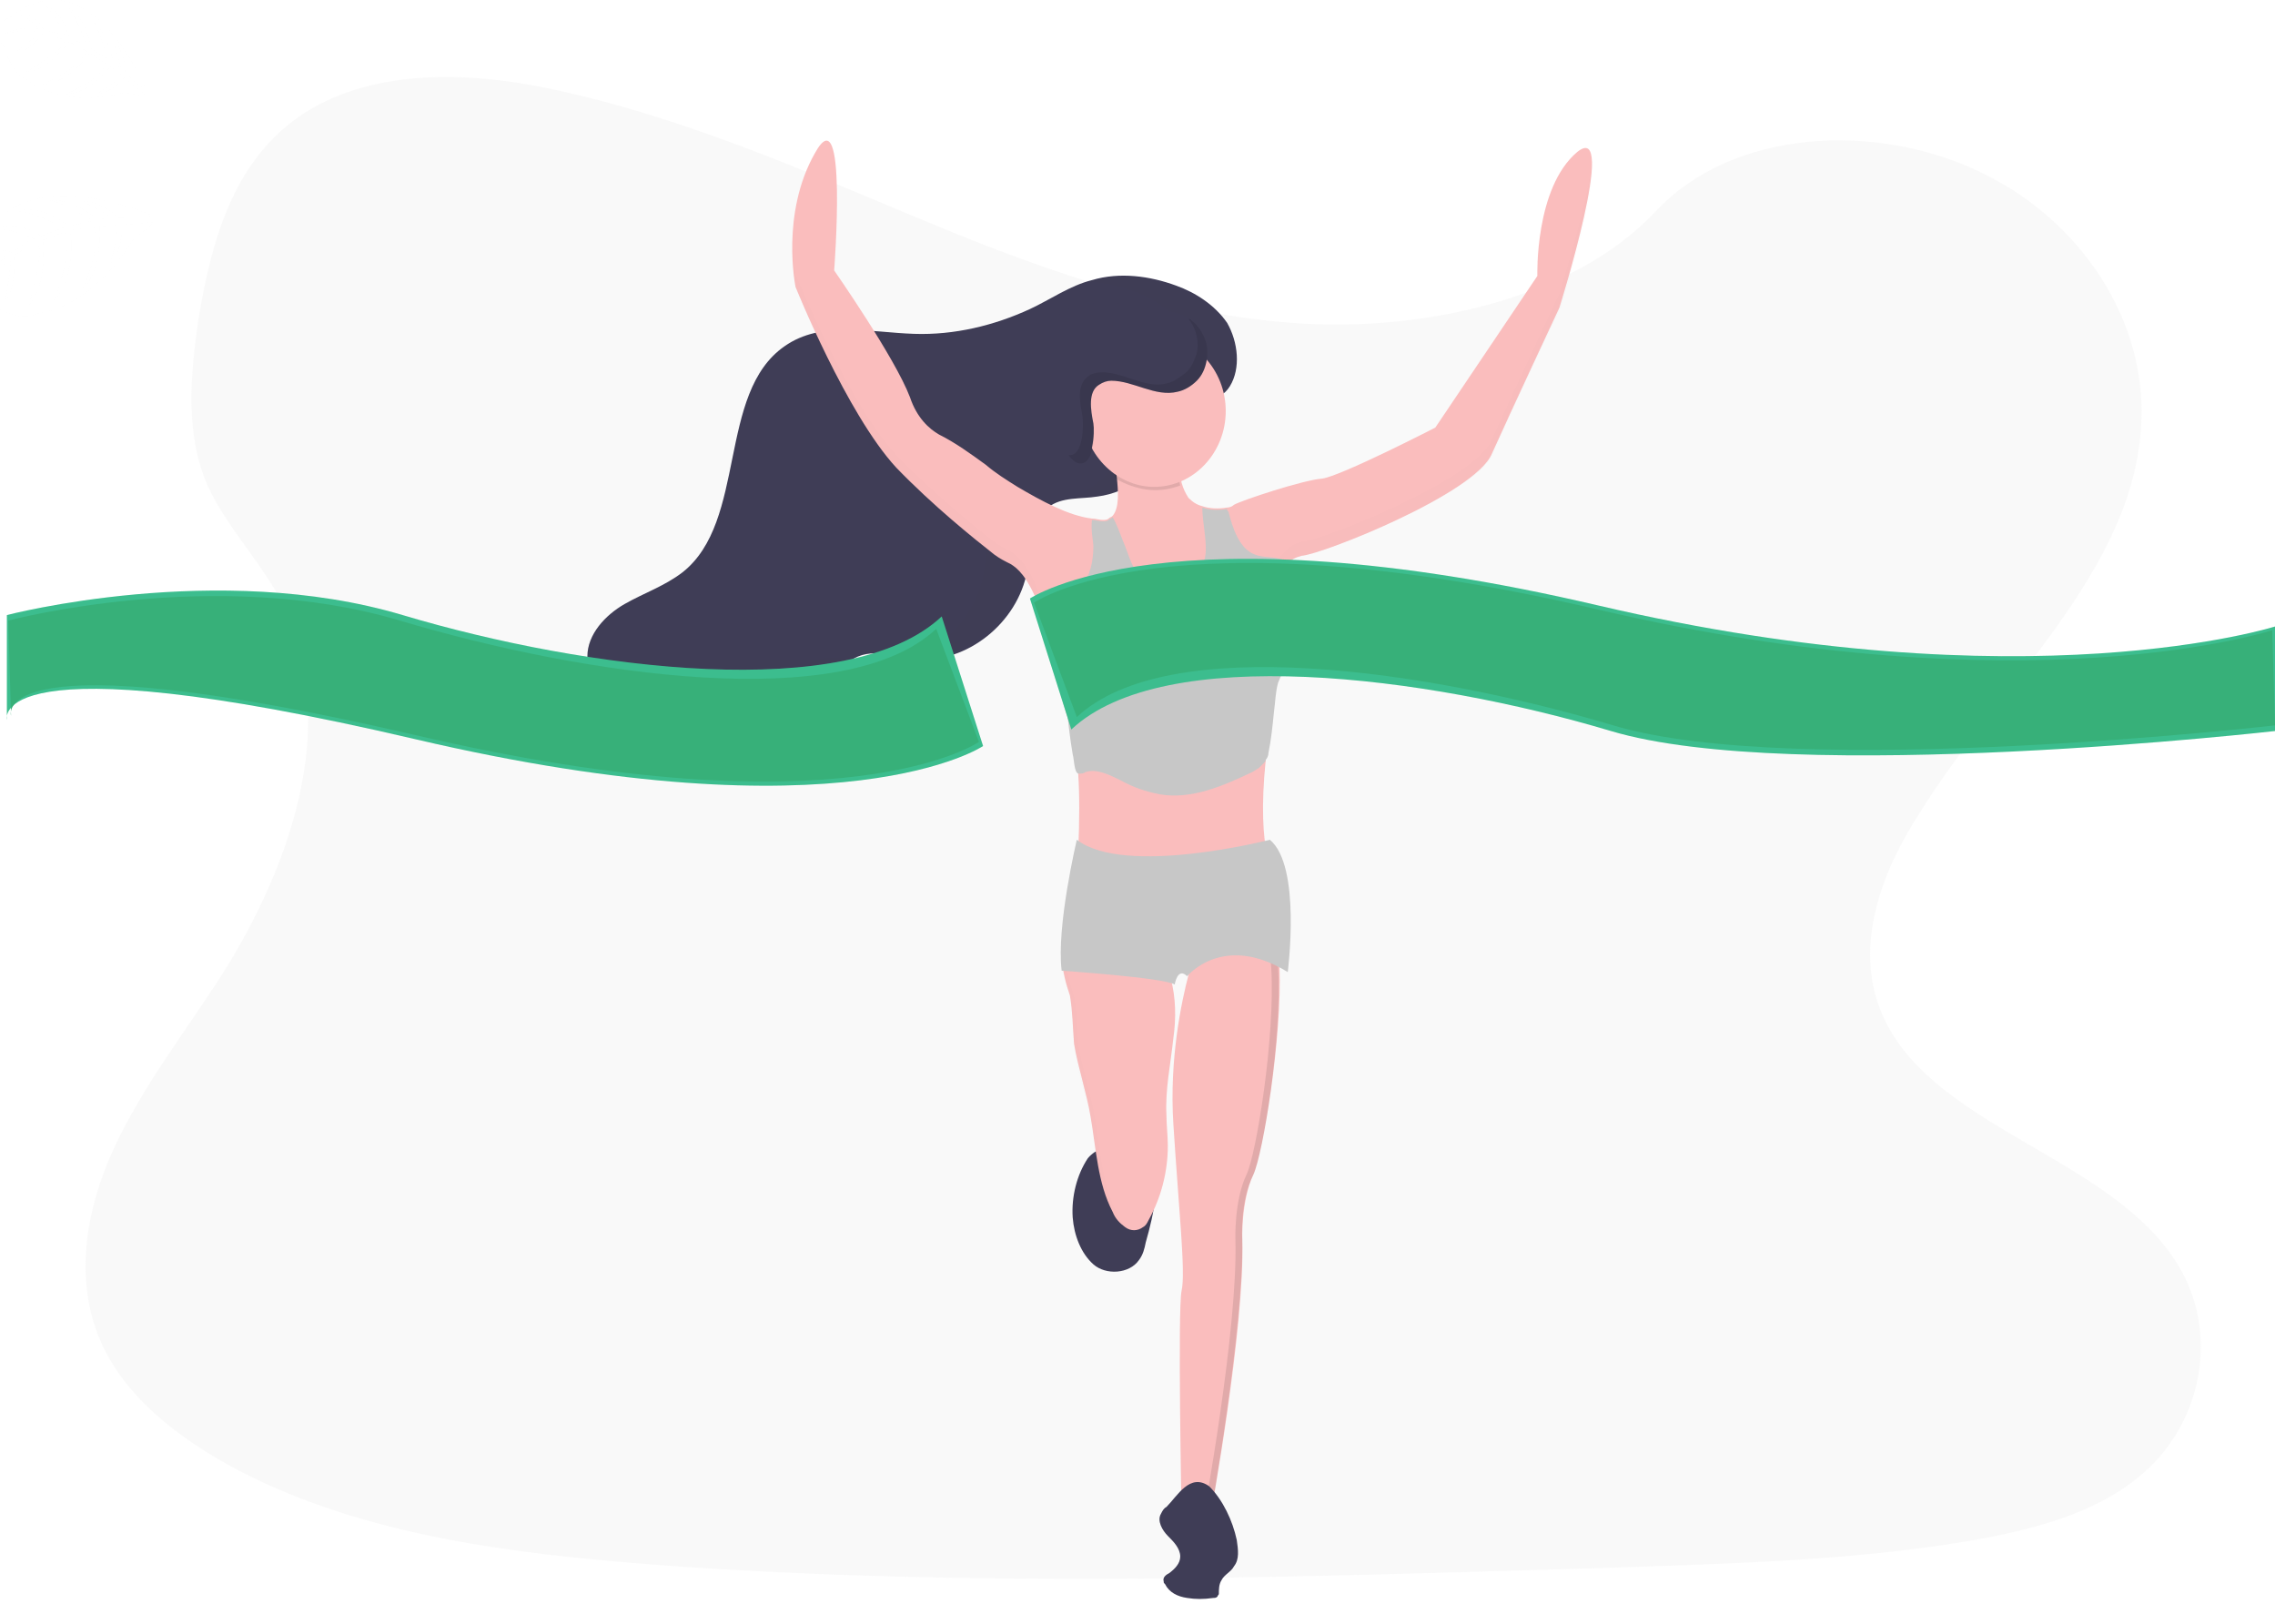 <?xml version="1.0" encoding="utf-8"?>
<!-- Generator: Adobe Illustrator 17.0.0, SVG Export Plug-In . SVG Version: 6.00 Build 0)  -->
<!DOCTYPE svg PUBLIC "-//W3C//DTD SVG 1.1//EN" "http://www.w3.org/Graphics/SVG/1.1/DTD/svg11.dtd">
<svg version="1.1" id="Слой_1" xmlns="http://www.w3.org/2000/svg" xmlns:xlink="http://www.w3.org/1999/xlink" x="0px" y="0px"
	 width="612px" height="437px" viewBox="0 0 612 437" enable-background="new 0 0 612 437" xml:space="preserve">
<g>
	<g>
		<g>
			<defs>
				<rect id="SVGID_1_" x="-7.789" y="0.071" width="620.16" height="437.673"/>
			</defs>
			<clipPath id="SVGID_2_">
				<use xlink:href="#SVGID_1_"  overflow="visible"/>
			</clipPath>
			<g clip-path="url(#SVGID_2_)">
				<path opacity="0.1" fill="#C7C7C7" enable-background="new    " d="M353.847,87.234c-36.349-1.484-71.215-13.724-104.225-27.447
					s-66.393-28.56-102-35.978c-22.996-4.822-48.96-5.193-67.505,7.789C62.313,44.209,56.75,65.722,53.412,85.751
					c-2.225,15.207-3.709,31.156,2.596,45.251c4.451,9.644,12.24,18.175,17.804,27.447c18.916,32.64,5.564,73.069-14.836,104.967
					c-9.644,14.836-20.771,29.302-28.189,45.251s-10.756,34.124-4.451,50.444S48.22,387.3,64.54,395.831
					c33.753,17.433,73.44,22.255,112.015,25.222c85.68,6.305,171.731,3.338,257.411,0.742c31.898-1.113,63.796-1.855,94.953-7.047
					c17.433-2.967,35.236-7.418,47.847-18.545c15.949-14.095,20.029-37.833,9.273-55.636
					c-17.804-29.673-67.505-37.091-80.116-68.618c-7.047-17.433,0-37.091,10.385-53.04c21.513-34.865,57.862-65.28,59.716-104.967
					c1.484-27.447-15.949-54.524-43.026-67.505c-28.189-13.724-67.135-11.869-87.905,10.756
					C423.578,79.816,385.745,88.347,353.847,87.234z"/>
				<path fill="#3F3D56" d="M288.567,327.583c0.371,4.822,2.225,9.644,5.564,12.611s9.644,2.596,12.24-1.113
					c1.113-1.484,1.484-2.967,1.855-4.822c2.225-7.789,4.08-16.32,1.484-24.48c-5.935-0.371-12.611-3.338-17.062,1.855
					C289.68,316.085,288.196,322.02,288.567,327.583z"/>
				<path fill="#FABDBD" d="M315.644,279.365c-0.742,7.047-2.225,13.724-1.855,20.771c0,2.596,0.371,5.564,0.371,8.16
					c0,7.047-1.855,14.095-5.193,20.029c-0.371,0.742-0.742,1.484-1.484,1.855c-1.484,1.113-3.338,1.113-4.822,0
					s-2.596-2.225-3.338-4.08c-4.08-7.789-4.451-17.062-5.935-25.593c-1.113-6.676-3.338-12.982-4.451-19.658
					c-0.371-4.451-0.371-8.531-1.113-12.982c-0.371-1.113-1.113-3.338-1.484-5.193c-0.371-1.855-0.742-3.338-0.371-4.451
					c0.742-2.225,3.709-1.484,5.564-1.113c6.676,0.371,13.353,0.371,20.029,0c0.742,0,1.484,0,1.855,0.371s0.371,0.371,0.371,0.742
					c0.371,1.484,1.113,3.338,1.113,4.822C316.385,268.609,316.385,274.172,315.644,279.365z"/>
				<g opacity="0.1">
					<path opacity="0.1" enable-background="new    " d="M313.047,257.482c-0.371,0-0.742,0-1.113,0
						c-3.338,0.371-6.305,0.371-9.644,0.371C306,257.852,309.338,257.852,313.047,257.482z"/>
					<path opacity="0.1" enable-background="new    " d="M303.775,330.551c-1.484-1.113-2.596-2.225-3.338-4.08
						c-4.08-7.789-4.451-17.062-5.935-25.593c-1.113-6.676-3.338-12.982-4.451-19.658c-0.371-4.451-0.371-8.531-1.113-12.982
						c-0.371-1.113-1.113-3.338-1.484-5.193c-0.371-1.855-0.742-3.338-0.371-4.451c0.371-0.371,0.371-0.742,0.742-1.113
						s0.742-0.371,1.484-0.371c-1.484,0-2.967,0-3.338,1.484c-0.371,1.113-0.371,2.967,0.371,4.451
						c0.371,1.855,1.113,3.709,1.484,5.193c0.742,4.08,0.742,8.531,1.113,12.982c0.742,6.676,2.967,12.982,4.451,19.658
						c1.484,8.531,1.855,17.804,5.935,25.593c0.742,1.484,1.855,2.967,3.338,4.08c0.742,0.371,1.855,0.742,2.967,0.742
						C305.258,331.292,304.516,330.922,303.775,330.551z"/>
				</g>
				<path fill="#FABDBD" d="M337.156,316.085c-3.338,7.047-2.967,17.433-2.967,17.433c0.742,23.738-8.531,74.182-8.531,74.182
					h-7.789c0,0-1.113-55.636,0-60.458s-0.742-21.513-2.225-44.88c-1.113-17.433,2.225-33.011,4.08-40.058
					c0.742-2.225,1.113-3.709,1.113-3.709s12.982-20.4,20.4-10.756c1.855,2.225,2.596,6.676,2.967,12.24
					C344.945,278.994,339.753,310.522,337.156,316.085z"/>
				<path opacity="0.1" enable-background="new    " d="M343.833,260.449c-0.371-5.564-1.113-10.015-2.967-12.24
					c-1.484-2.225-3.709-2.596-5.564-2.596c1.484,0.371,2.967,1.113,3.709,2.596c1.855,2.225,2.596,6.676,2.967,12.24
					c1.113,18.545-4.08,50.444-6.676,55.636c-3.338,7.047-2.967,17.433-2.967,17.433c0.742,23.738-8.531,74.182-8.531,74.182h1.855
					c0,0,8.902-50.073,8.531-74.182c0,0-0.742-10.015,2.967-17.433C339.753,310.522,344.945,278.994,343.833,260.449z"/>
				<path fill="#3F3D56" d="M313.789,405.474c-0.742,0.371-1.113,1.113-1.484,1.855c-1.113,1.855,0.371,4.451,1.855,5.935
					s3.338,3.338,3.338,5.564c0,1.855-1.484,3.338-2.967,4.451c-0.742,0.371-1.855,1.113-1.484,2.225c0,0.371,0,0.371,0.371,0.742
					c1.113,2.225,3.338,3.338,5.935,3.709c2.225,0.371,4.451,0.371,7.047,0c0.371,0,0.742,0,1.113-0.371
					c0-0.371,0.371-0.371,0.371-0.742c0-1.113,0-2.596,0.742-3.709c0.742-1.484,2.596-2.225,3.338-3.709
					c1.484-1.855,1.113-4.451,0.742-7.047c-1.113-5.193-3.709-10.756-7.418-14.465C320.095,396.202,316.756,402.507,313.789,405.474
					z"/>
				<path fill="#3F3D56" d="M330.851,103.925c2.967-4.822,2.225-11.869-0.742-17.062c-3.338-4.822-8.531-8.16-13.724-10.015
					c-7.047-2.596-15.207-3.709-22.625-1.484c-5.935,1.484-11.127,5.193-16.691,7.789c-9.644,4.451-20.4,7.047-31.156,6.676
					c-11.869-0.371-24.851-3.709-34.865,3.338c-18.175,12.611-10.015,47.105-27.447,60.829c-4.822,3.709-10.385,5.564-15.578,8.531
					c-5.193,2.967-10.015,8.16-10.015,14.095c0,2.967,1.113,5.935,2.967,8.531c6.305,10.756,18.545,17.804,30.785,17.433
					c12.24,0,24.109-7.047,31.156-17.433c1.855-2.596,3.338-5.564,5.935-7.418c5.193-3.709,11.869-1.113,17.804-0.371
					c13.353,1.113,27.076-9.644,29.673-23.738c1.113-5.935,1.113-13.353,5.564-17.062c3.709-2.967,8.902-2.225,13.353-2.967
					c8.531-1.113,15.207-6.676,20.029-14.095c2.225-3.338,2.225-7.418,5.193-10.015
					C323.062,106.522,327.884,108.747,330.851,103.925z"/>
				<g opacity="0.1">
					<path opacity="0.1" enable-background="new    " d="M234.785,90.943c4.822,0,10.015-0.371,14.836-1.113
						c-1.484,0-2.596,0-4.08,0c-9.273-0.371-19.287-2.225-28.189,0C222.916,89.831,228.851,90.572,234.785,90.943z"/>
					<path opacity="0.1" enable-background="new    " d="M216.982,178.849c-2.596,1.855-4.08,4.822-5.935,7.418
						c-5.564,8.16-13.353,13.724-22.255,16.32c0.742,0,1.484,0,1.855,0c12.24,0,24.109-7.047,31.156-17.433
						c1.855-2.596,3.338-5.564,5.935-7.418l0.371-0.371C224.029,176.623,220.32,176.623,216.982,178.849z"/>
					<path opacity="0.1" enable-background="new    " d="M329.367,87.234c-3.338-4.822-8.531-8.16-13.724-10.015
						c-7.047-2.596-15.207-3.709-22.625-1.484h-0.371c4.08,0.371,8.16,1.113,12.24,2.596c5.193,1.855,10.385,5.193,13.724,10.015
						c3.338,4.822,4.08,11.869,0.742,17.062c-2.967,4.822-7.789,2.596-11.127,5.564c-2.967,2.596-2.967,6.676-5.193,10.015
						c-4.08,6.305-9.644,11.498-16.32,13.353c2.225-0.371,4.822-0.371,7.418-0.371c8.531-1.113,15.207-6.676,20.029-14.095
						c2.225-3.338,2.225-7.418,5.193-10.015c3.338-2.967,8.16-0.742,11.127-5.564C333.447,99.103,332.705,92.056,329.367,87.234z"/>
					<path opacity="0.1" enable-background="new    " d="M283.375,134.711c-4.822,0.371-9.644,0-13.353,2.967
						c-4.451,3.709-4.451,11.127-5.564,17.062c-1.855,10.385-10.015,19.287-19.658,22.255h0.742
						c13.353,1.113,27.076-9.644,29.673-23.738c1.113-5.935,1.113-13.353,5.564-17.062c1.113-0.742,2.225-1.484,3.338-1.855
						C283.745,134.711,283.745,134.711,283.375,134.711z"/>
				</g>
				<path fill="#FABDBD" d="M419.498,82.783c0,0-13.353,28.56-18.175,39.316c-4.451,10.756-45.622,27.076-51.185,27.447
					c-1.484,0.371-2.967,1.113-4.08,2.225c-3.338,2.967-4.822,8.16-4.822,8.16s2.225,16.32-0.742,43.025c0,0.371,0,1.113,0,1.484
					c-2.596,25.593,2.596,31.527,2.596,31.527s-54.524,22.255-53.04-6.676c0.371-8.902,0.371-15.578,0-21.142
					c-0.742-5.564-1.484-11.127-3.338-16.691c-1.484-4.822-2.967-10.385-4.451-17.804c-0.742-3.709-1.855-7.418-2.967-10.756v-0.371
					c-2.967-7.418-5.564-9.644-7.418-10.756c-1.484-0.742-2.967-1.484-4.451-2.596c-5.193-4.08-16.32-12.982-26.335-23.367
					c-13.353-14.465-27.076-48.589-27.076-48.589s-4.08-19.658,5.193-35.978c8.902-16.32,5.193,31.527,5.193,31.527
					s16.32,23.367,20.4,34.124c1.855,5.564,5.193,8.531,7.789,10.015c4.451,2.225,8.531,5.193,12.611,8.16
					c2.596,2.225,5.564,4.08,8.531,5.935c6.305,3.709,13.724,7.789,20.029,8.531c1.113,0,1.855,0.371,2.967,0.371
					c0.371,0,1.113,0,1.484-0.371s0.742-0.371,1.113-0.742c1.855-2.225,1.484-6.676,1.113-10.385
					c-0.371-1.855-0.371-3.709-0.742-5.935c0,0,18.175-12.24,17.804,2.596c0,1.484,0,3.338,0.371,4.822
					c0.371,1.484,1.113,2.967,1.855,4.08c1.113,1.113,2.225,1.855,3.709,2.225c2.225,0.742,4.451,0.742,6.676,0.371
					c0.742,0,1.484-0.371,1.855-0.742c1.855-1.113,18.545-6.676,23.738-7.047c5.193-0.742,30.415-13.724,30.415-13.724l27.447-40.8
					c0,0-0.742-23.738,10.756-33.382C435.447,31.969,419.498,82.783,419.498,82.783z"/>
				<g opacity="0.1">
					<path opacity="0.1" enable-background="new    " d="M340.495,200.732c-0.371,4.822-0.742,9.644-0.742,14.465
						c0-3.338,0.371-6.676,0.742-10.756c0-0.371,0-1.113,0-1.484c1.113-9.273,1.484-18.545,1.484-27.818
						c0,8.16-0.742,15.949-1.484,24.109C340.495,199.991,340.495,200.362,340.495,200.732z"/>
					<path opacity="0.1" enable-background="new    " d="M299.695,122.842c-0.371,0.371-0.742,0.371-0.742,0.371
						c0.371,2.596,0.742,5.193,1.113,7.789C300.436,128.034,300.436,125.438,299.695,122.842z"/>
					<path opacity="0.1" enable-background="new    " d="M224.4,70.172c0.371-4.08,0.742-11.869,0.742-18.545
						C225.142,60.9,224.4,69.802,224.4,70.172L224.4,70.172z"/>
					<path opacity="0.1" enable-background="new    " d="M290.422,228.922c0,0.371,0,0.371,0,0.742
						c-1.855,28.56,53.04,6.676,53.04,6.676c-0.742-0.742-1.113-1.855-1.484-2.967C333.447,235.969,292.276,250.434,290.422,228.922
						z"/>
					<path opacity="0.1" enable-background="new    " d="M419.498,79.074c0,0-13.353,28.56-18.175,39.316
						c-4.451,10.756-45.622,27.076-51.185,27.447c-1.484,0.371-2.967,1.113-4.08,2.225c-3.338,2.967-4.822,8.16-4.822,8.16
						s0,1.113,0.371,2.967c0.742-1.484,2.225-5.193,4.822-7.418c1.113-1.113,2.596-1.855,4.08-2.225
						c5.564-0.742,46.735-16.691,51.185-27.447c4.451-10.756,18.175-39.316,18.175-39.316s9.644-30.785,8.531-40.058
						C427.287,54.594,419.498,79.074,419.498,79.074z"/>
					<path opacity="0.1" enable-background="new    " d="M290.051,204.812c-0.742-5.564-1.484-11.127-3.338-16.691
						c-1.484-4.822-2.967-10.385-4.451-17.804c-0.742-3.709-1.855-7.418-2.967-10.756v-0.371c-2.967-7.418-5.564-9.644-7.418-10.756
						c-1.484-0.742-2.967-1.484-4.451-2.596c-5.193-4.08-16.32-12.982-26.335-23.367c-13.353-14.465-27.076-48.589-27.076-48.589
						c-0.371-2.967-0.742-5.935-0.742-8.902c0,4.08,0,8.16,0.742,12.24c0,0,13.353,34.124,27.076,48.589
						c10.015,10.385,21.142,19.658,26.335,23.367c1.484,1.113,2.967,1.855,4.451,2.596c1.484,0.742,4.451,3.338,7.418,10.756v0.371
						c1.113,3.709,2.225,7.047,2.967,10.756c1.484,7.418,3.338,12.982,4.451,17.804c1.484,5.564,2.596,11.127,3.338,16.691
						c0.371,2.596,0.371,5.193,0.371,8.16C290.793,212.602,290.422,208.522,290.051,204.812z"/>
				</g>
				<path fill="#C7C7C7" d="M346.058,178.849c-0.742,1.484-1.484,2.967-2.225,4.822c-0.742,2.596-0.742,5.193-1.113,7.789
					c-0.371,3.709-0.742,7.418-1.484,11.127c0,0.742-0.371,1.484-0.742,1.855c0,0.371-0.371,0.742-0.742,1.113
					s-0.742,0.742-1.113,1.113c-0.742,0.371-1.113,0.742-1.855,1.113c-7.789,3.709-16.32,7.418-24.851,5.935
					c-3.709-0.742-7.047-1.855-10.385-3.709c-2.967-1.484-6.676-3.338-9.644-2.225c-0.371,0.371-1.113,0.371-1.484,0.371h-0.371
					c-1.113-0.371-1.113-4.08-1.484-5.193c-0.742-4.451-1.113-7.789-1.484-11.498c-0.371-2.225-0.742-4.08-1.484-5.935
					c-2.225-7.418-2.967-14.836-2.967-22.625c0-0.371-2.596,0-3.338,0c-0.371,0-0.371,0-0.371,0s0,0,0-0.371
					c0.371-0.371,0.742-0.371,1.113-0.371l0.742-0.371c3.338-1.113,7.418-1.484,10.015-4.08c2.596-2.596,3.338-7.047,3.338-10.756
					c0-1.113-0.742-4.451-0.371-7.047c1.113,0,1.855,0.371,2.967,0.371c0.371,0,1.113,0,1.484-0.371s0.742-0.371,1.113-0.742
					c1.113,1.855,1.855,4.08,2.596,5.935c1.113,2.596,1.855,5.193,2.967,7.418c2.225,3.709,6.305,5.935,10.385,5.564
					c4.08-0.371,8.16-3.709,8.902-8.16c0.742-3.709-0.742-9.273-0.742-13.353c2.225,0.742,4.451,0.742,6.676,0.371
					c0,0.371,0,0.371,0.371,0.742c1.113,4.451,2.967,10.015,7.047,11.498c2.596,1.113,5.935,0.371,8.531,1.855
					c0.371,0,0.371,0.371,0.742,0.371c0.742,0.371,1.113,1.113,1.484,1.855c1.113,1.855,1.484,3.709,1.855,5.935
					C350.138,166.238,349.025,172.914,346.058,178.849z"/>
				<path opacity="0.1" enable-background="new    " d="M317.498,130.631c-2.967,1.113-5.935,1.484-8.902,1.113
					s-5.935-1.484-8.531-2.967c-0.371-1.855-0.371-3.709-0.742-5.935c0,0,18.175-12.24,17.804,2.596
					C316.756,127.292,317.127,129.147,317.498,130.631z"/>
				<path fill="#FABDBD" d="M310.451,131.002c10.756,0,19.287-9.273,19.287-20.4c0-11.127-8.531-20.4-19.287-20.4
					c-10.756,0-19.287,9.273-19.287,20.4S300.065,131.002,310.451,131.002z"/>
				<path fill="#43D29D" d="M277.069,161.045c0,0,37.091-25.222,152.815,1.855s182.487,5.564,182.487,5.564v28.189
					c0,0-129.818,14.836-179.149,0c-49.702-14.836-120.175-23.738-145.025-0.371L277.069,161.045z"/>
				<path opacity="0.1" enable-background="new    " d="M277.069,161.045c0,0,37.091-25.222,152.815,1.855
					s182.487,5.564,182.487,5.564v28.189c0,0-129.818,14.836-179.149,0c-49.702-14.836-120.175-23.738-145.025-0.371
					L277.069,161.045z"/>
				<path fill="#37B079" d="M278.182,162.158c0,0,35.978-25.222,151.702,1.855c115.724,27.076,181.375,5.564,181.375,5.564
					L612,195.169c0,0-128.705,14.836-178.036,0c-49.702-14.836-119.804-25.222-144.284-2.225L278.182,162.158z"/>
				<path fill="#43D29D" d="M264.458,200.732c0,0-37.091,25.222-152.815-1.855C-4.08,171.802,1.855,193.685,1.855,193.685v-28.189
					c0,0,56.749-14.836,106.451,0s120.175,23.738,145.025,0.371L264.458,200.732z"/>
				<path opacity="0.1" enable-background="new    " d="M264.458,200.732c0,0-37.091,25.222-152.815-1.855
					C-4.08,171.802,1.855,193.685,1.855,193.685v-28.189c0,0,56.749-14.836,106.451,0s120.175,23.738,145.025,0.371L264.458,200.732
					z"/>
				<path fill="#37B079" d="M263.345,199.62c0,0-35.978,25.222-151.702-1.855C-3.709,171.06,2.967,192.572,2.967,192.572
					l-0.742-25.593c0,0,55.636-14.836,105.338,0s119.804,25.222,144.284,2.225L263.345,199.62z"/>
				<path fill="#3F3D56" d="M294.131,113.94c-0.742-3.709-1.484-8.531,1.484-10.385c1.113-0.742,2.225-1.113,3.338-1.113
					c5.935,0,11.869,4.451,17.804,2.967c1.855-0.371,3.709-1.484,5.193-2.967c1.484-1.484,2.225-3.338,2.596-5.193
					c0.371-1.855,0.371-4.08-0.371-5.935s-1.855-3.709-3.338-4.822c-2.225-1.855-5.193-2.596-8.16-2.967
					c-7.418-1.484-15.578-3.338-22.996-1.113s-14.465,9.273-13.724,17.433c0.371,4.08,2.225,7.418,4.08,10.756
					c1.484,2.596,7.418,14.465,10.015,14.465C294.131,125.067,294.502,116.165,294.131,113.94z"/>
				<path fill="#C7C7C7" d="M341.607,225.954c0,0-38.945,10.015-51.927,0c0,0-5.564,23.367-4.08,35.236
					c0,0,27.447,1.855,30.415,3.709c0,0,0.742-4.822,3.338-2.225c0,0,9.644-11.869,27.076-1.113
					C346.429,261.191,350.138,233.002,341.607,225.954z"/>
				<path opacity="0.1" enable-background="new    " d="M320.836,86.492c-0.371-0.371-0.742-0.742-1.113-0.742
					c1.113,1.484,1.855,2.967,2.225,4.822c0.371,1.855,0.371,3.709-0.371,5.564c-0.742,1.855-1.484,3.338-2.967,4.451
					s-2.967,2.225-4.822,2.596c-5.935,1.484-11.869-3.338-17.804-2.967c-1.113,0-2.596,0.371-3.338,1.113
					c-2.967,2.225-2.225,6.676-1.484,10.385c0.371,2.596,0.371,11.127-3.709,10.756l0,0c1.113,1.484,2.225,2.225,2.967,2.225
					c4.08,0.371,4.08-8.531,3.709-10.756c-0.742-3.709-1.484-8.531,1.484-10.385c1.113-0.742,2.225-1.113,3.338-1.113
					c5.935,0,11.869,4.451,17.804,2.967c1.855-0.371,3.709-1.484,5.193-2.967s2.225-3.338,2.596-5.193
					c0.371-1.855,0.371-4.08-0.371-5.935C323.433,89.46,322.32,87.605,320.836,86.492L320.836,86.492z"/>
				<g opacity="0.1">
					<path opacity="0.1" fill="#C7C7C7" enable-background="new    " d="M40.8,57.932c0,0-42.284-18.916-47.847,15.207
						c0,0-2.967,5.193,1.113,9.644c0,0,0.742-2.225,4.822,0c1.484,0.742,2.967,1.484,4.451,1.855
						c2.596,0.742,5.193,0.742,7.047-0.371c0,0,13.724-0.742,25.593-20.029c0,0,4.822-3.338,5.193-4.451l-8.531,0.742
						c0,0,0.742,6.305-2.967,10.385c0,0,2.967-10.015,1.484-10.385c-0.371,0-4.451,0.371-4.451,0.371s1.113,11.127-4.451,17.062
						c0,0,5.193-11.498,2.967-17.062l-6.305,1.113c0,0,1.855,11.869-4.451,18.916c0,0,5.193-12.24,2.967-18.545l-5.935,2.225
						c0,0,1.484,11.498-3.709,17.433c0,0,4.451-14.836,2.225-16.691c0,0-5.193,2.225-6.305,3.709c0,0,0.742,8.531-2.225,11.498
						c0,0,1.855-10.015,1.113-10.756c0,0-6.305,4.822-8.16,9.273c0,0,2.225-6.676,7.418-10.015c0,0-4.08-0.742-7.418,1.113
						c0,0,2.225-4.451,8.902-2.225c0,0,4.822-3.709,5.935-3.709c0,0-6.305-2.967-10.756-2.596c0,0,4.822-2.967,12.611,1.855
						l5.935-2.225c0,0-8.16-4.451-12.24-4.451c0,0,5.564-2.225,13.724,4.08l6.305-1.484c0,0-6.676-4.451-11.498-5.564
						c0,0,5.564-0.742,12.982,5.193l4.08-0.371c0,0-4.822-2.967-6.676-3.709c-1.484-0.742-1.484-1.113-1.484-1.113
						c3.709,0.742,7.047,2.225,9.644,4.822C32.269,58.674,40.8,58.674,40.8,57.932z"/>
				</g>
				<g opacity="0.1">
					<path opacity="0.1" fill="#C7C7C7" enable-background="new    " d="M39.316,24.18c0,0-14.836-36.72-36.349-19.658
						c0,0-4.451,1.484-4.451,6.305c0,0,1.855-0.742,2.967,2.967c0.371,1.484,1.113,2.596,1.855,4.08
						c1.113,1.855,2.225,2.967,4.08,3.709c0,0,8.531,7.789,25.964,3.338c0,0,4.822,1.113,5.564,0.371l-5.564-4.451
						c0,0-2.967,4.08-7.418,4.451c0,0,7.047-4.08,6.676-5.193c-0.371,0-2.967-2.225-2.967-2.225s-5.564,7.418-11.869,7.418
						c0,0,9.273-3.709,10.756-8.16l-4.451-2.967c0,0-5.193,8.16-12.611,8.531c0,0,9.644-4.08,11.869-8.902l-4.822-2.596
						c0,0-5.564,7.789-11.498,8.16c0,0,10.385-5.935,10.385-8.531c0,0-4.451-1.855-5.935-1.855c0,0-4.08,5.564-7.418,5.193
						c0,0,6.676-4.822,6.305-5.564c0,0-6.305-0.742-9.644,0.742c0,0,4.822-2.596,9.644-1.484c0,0-2.225-2.967-4.822-3.709
						c0,0,3.709-1.113,6.305,4.08c0,0,4.822,0.742,5.564,1.484c0,0-2.225-5.564-5.193-8.16c0,0,4.451,1.113,6.305,8.531l4.822,2.225
						c0,0-2.596-7.418-4.822-10.015c0,0,4.451,1.855,5.935,10.756l4.451,2.967c0,0-1.484-6.676-3.709-10.015
						c0,0,3.709,2.596,5.193,10.756l2.225,1.855c0,0-1.113-4.822-1.855-6.305c-0.371-1.484,0-1.484,0-1.484
						c1.855,2.596,2.967,5.564,2.967,8.902C33.753,19.729,38.945,24.551,39.316,24.18z"/>
				</g>
			</g>
		</g>
	</g>
</g>
</svg>
